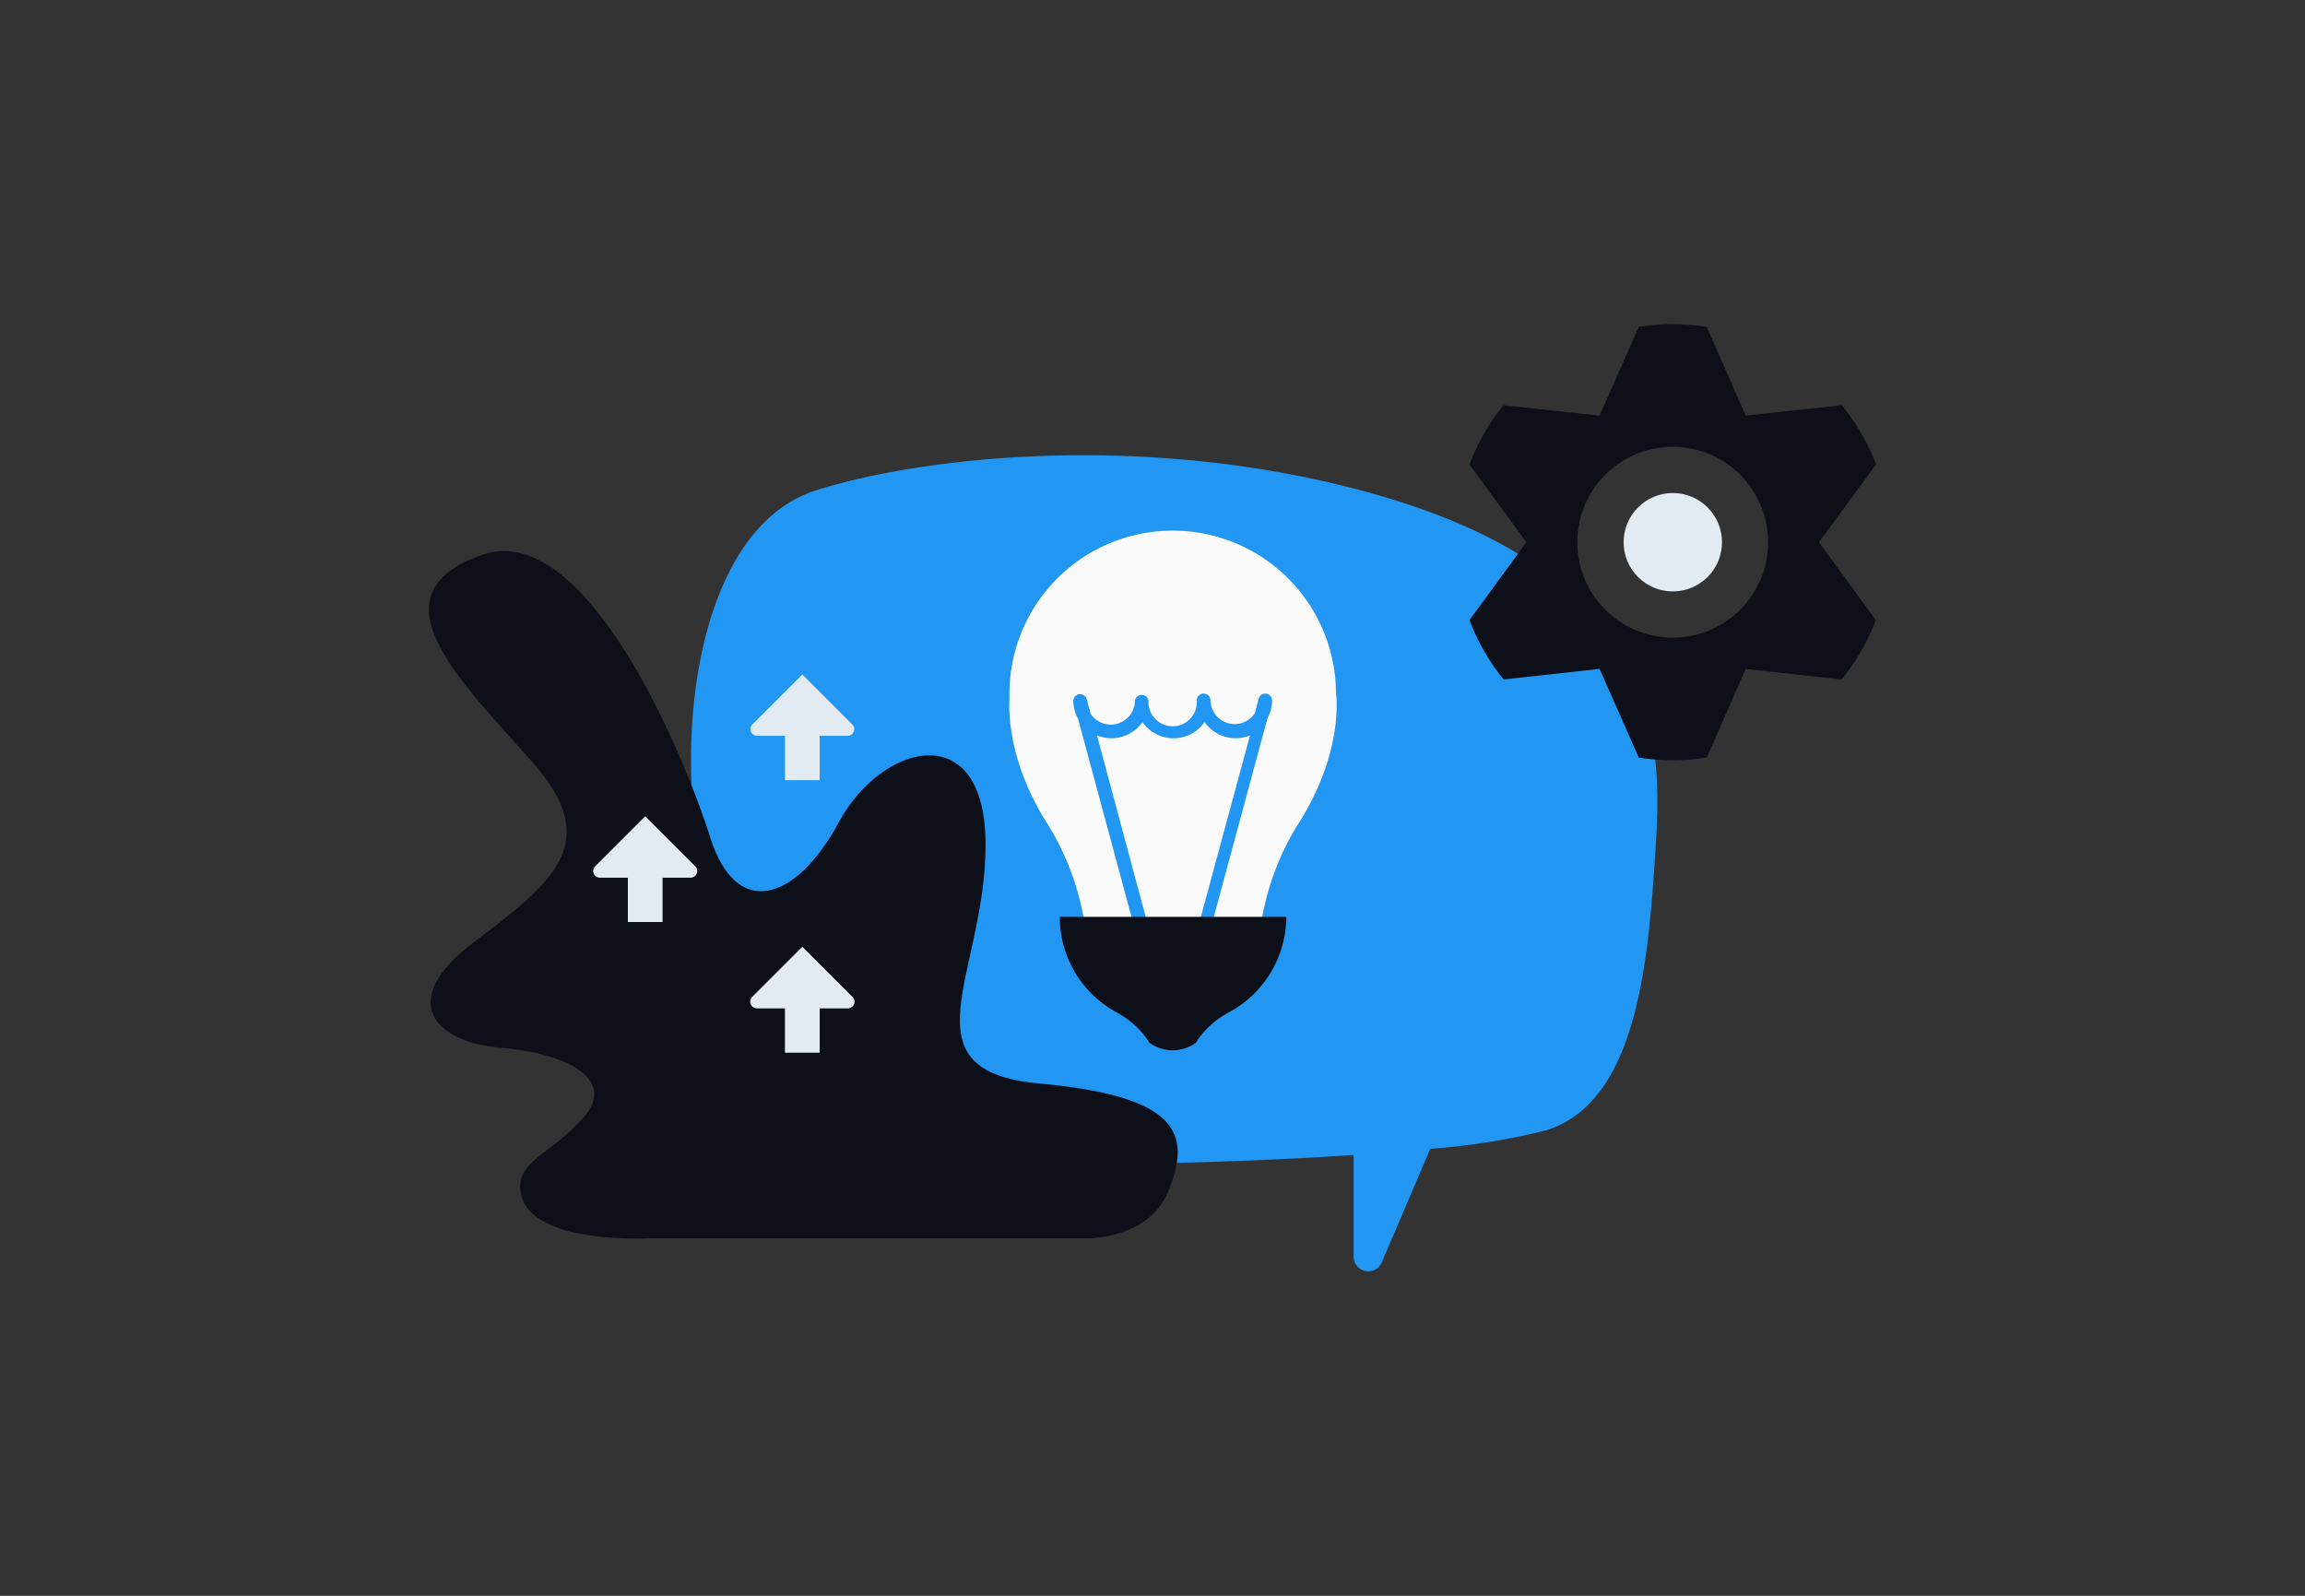 <svg id="Layer_1" data-name="Layer 1" xmlns="http://www.w3.org/2000/svg" viewBox="0 0 260 180"><rect x="0" y="0" width="260" height="180" fill="#333333" stroke="none"/><title>Flat Web Illustrations Pack - Scene 20</title><path d="M153.47,55.3c-24.77-6.59-49.51-3.76-61.39,0S76.88,77.74,78.22,91.55c1.19,12.29,2,37.22,21.78,39,12.64,1.15,35.27.91,52.68-.27v11.45a1.66,1.66,0,0,0,3.19.65l5.46-12.8a76.13,76.13,0,0,0,13.13-2.1c10.3-3.25,11.48-19.32,12.28-31.68S187.69,64.41,153.47,55.3Z" fill="#2196F3"/><path d="M122.89,139.67H73.06s-13.39.75-14.33-5.16c-.57-3.59,3.44-4.23,7.17-8.56s-2.3-7.2-9.46-7.77-12-5.16-2.87-12,14.33-11.26,6.59-20.1-18.81-19-5.73-23.51c11.63-4,22.69,22.4,25.67,31.86s9.76,7.16,14.54-1.72,16.53-12,16.53,2.58-9.58,25.5,6.1,26.93,17.26,5.64,14.43,12.32C129.52,139.67,122.89,139.67,122.89,139.67Z" fill="#0d1019"/><path d="M150.7,78.27a18.42,18.42,0,1,0-36.84,0c0,.22,0,.44,0,.65-.09,1.85.06,7.44,4.41,14.2a30.06,30.06,0,0,1,4.16,11.69h19.73a30.06,30.06,0,0,1,4.16-11.69C151.69,84.81,150.7,78.27,150.7,78.27Z" fill="#fafafa"/><path d="M134.55,110.33h-4.46a.79.79,0,0,1-.75-.57l-7.74-28.7a4.14,4.14,0,0,1-.53-2,.77.77,0,0,1,.67-.76.78.78,0,0,1,.84.56l.44,1.66a2.73,2.73,0,0,0,5-1.46.77.77,0,0,1,1.53,0A2.73,2.73,0,1,0,135,79a.77.77,0,0,1,1.54,0,2.73,2.73,0,0,0,5,1.46l.44-1.66a.78.78,0,0,1,.85-.56.77.77,0,0,1,.66.76,4.24,4.24,0,0,1-.52,2l-7.75,28.7A.78.78,0,0,1,134.55,110.33Zm-3.88-1.54H134l7-25.84a4.29,4.29,0,0,1-5.13-1.5,4.27,4.27,0,0,1-7,0,4.29,4.29,0,0,1-5.13,1.5Z" fill="#2196F3"/><path d="M145.09,103.42H119.54a12.26,12.26,0,0,0,6.4,10.77,9.94,9.94,0,0,1,3.65,3.31l0,.07a4.46,4.46,0,0,0,5.37,0l0-.07a10,10,0,0,1,3.65-3.31A12.26,12.26,0,0,0,145.09,103.42Z" fill="#0d1019"/><path d="M78.44,97.73l-5.66-5.66-5.66,5.66A.75.75,0,0,0,67.65,99h3.17v5h3.92V99H77.9A.75.75,0,0,0,78.44,97.73Z" fill="#e2eaf2"/><path d="M96.16,112.45l-5.66-5.66-5.66,5.66a.76.76,0,0,0,.54,1.29h3.16v5h3.92v-5h3.17A.75.75,0,0,0,96.16,112.45Z" fill="#e2eaf2"/><path d="M96.16,81.74,90.5,76.08l-5.66,5.66A.76.76,0,0,0,85.38,83h3.16v5h3.92V83h3.17A.75.75,0,0,0,96.16,81.74Z" fill="#e2eaf2"/><path d="M211.62,52.38a24.57,24.57,0,0,0-3.87-6.67l-10.84,1.17-4.39-10a23.88,23.88,0,0,0-7.67,0l-4.42,10-10.84-1.17a23.56,23.56,0,0,0-3.83,6.7l6.42,8.75-6.42,8.78a23.41,23.41,0,0,0,3.86,6.7l10.81-1.19,4.42,10a24.66,24.66,0,0,0,7.67,0l4.39-10,10.81,1.19a23.68,23.68,0,0,0,3.87-6.7l-6.42-8.78ZM188.69,71.92a10.76,10.76,0,1,1,10.75-10.76A10.75,10.75,0,0,1,188.69,71.92Z" fill="#0d1019"/><circle cx="188.69" cy="61.16" r="5.55" fill="#e2eaf2"/></svg>